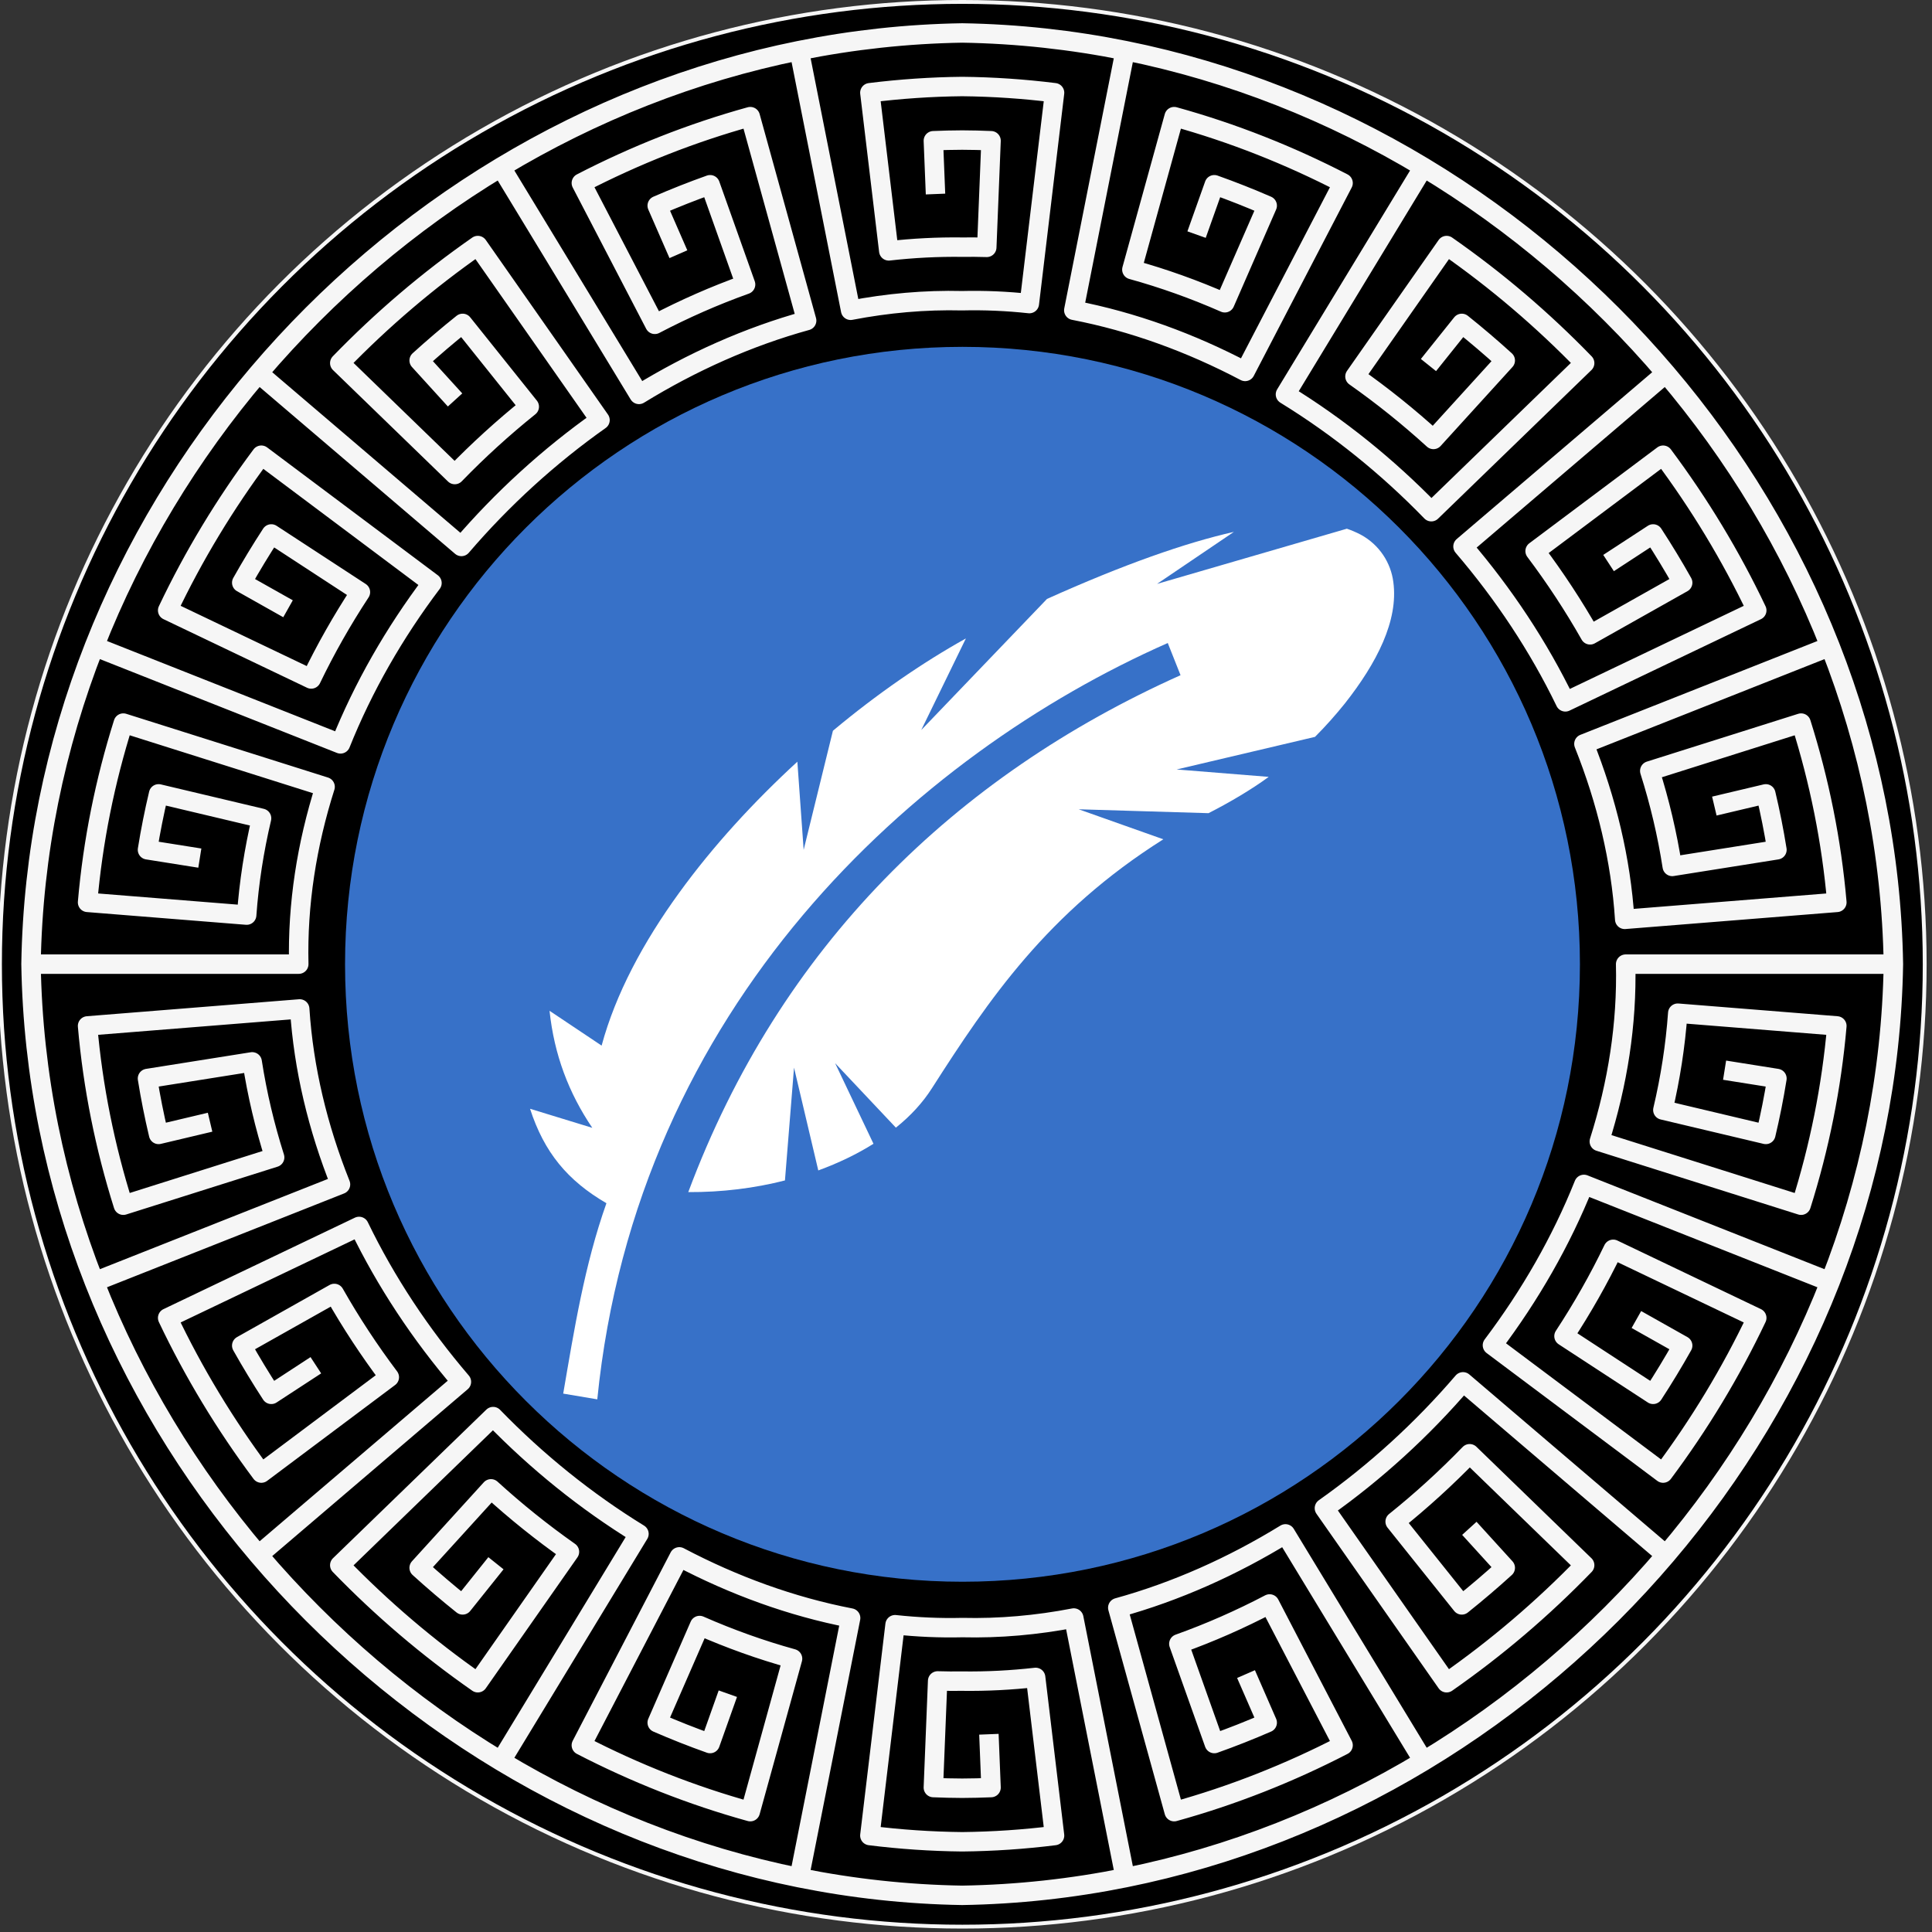 <?xml version="1.0" encoding="UTF-8" standalone="no"?>
<!-- Created with Inkscape (http://www.inkscape.org/) -->

<svg
   width="512"
   height="512"
   viewBox="0 0 141.634 141.634"
   version="1.1"
   id="svg159"
   xmlns="http://www.w3.org/2000/svg"
   xmlns:svg="http://www.w3.org/2000/svg">
  <rect x="0" y="0" width="141.634" height="141.634" fill="#333333" stroke="none"/>
  <defs
     id="defs156" />
  <g
     id="layer1"
     transform="translate(73.698,-85.242)">
    <g
       id="g6228"
       transform="matrix(0.182,0,0,0.182,-153.807,85.242)">
      <circle
         r="387.638"
         cy="388.413"
         cx="827.79"
         id="path843-4-9"
         style="opacity:1;vector-effect:none;fill:#000000;fill-opacity:1;stroke:#fbfbfb;stroke-width:1.551px;stroke-linecap:butt;stroke-linejoin:miter;stroke-miterlimit:4;stroke-dasharray:none;stroke-dashoffset:0;stroke-opacity:0.98" />
      <circle
         style="fill:#000000;fill-opacity:0.01"
         id="circle829-5"
         r="256"
         cy="388.413"
         cx="827.79" />
      <path
         transform="matrix(0.714,0,0,0.714,647.516,196.418)"
         id="path843-6"
         style="opacity:1;vector-effect:none;fill:#3771c8;fill-opacity:1;stroke:none;stroke-width:1.394;stroke-linecap:butt;stroke-linejoin:miter;stroke-miterlimit:4;stroke-dasharray:none;stroke-dashoffset:0;stroke-opacity:0.98"
         d="m 600.894,268.907 c 0,192.376 -155.951,348.327 -348.327,348.327 -192.376,0 -348.327,-155.951 -348.327,-348.327 0,-192.376 155.951,-348.327 348.327,-348.327 192.376,0 348.327,155.951 348.327,348.327 z" />
      <g
         style="fill:#ffffff"
         transform="matrix(0.746,0,0,0.746,631.531,198.042)"
         id="g833-5">
        <path
           style="fill:#ffffff;fill-opacity:1"
           id="path831-9"
           d="M 470.7,20 368.2,49.81 409.7,21.72 c -26.2,5.92 -59.3,17.5 -100.9,36.19 L 240.9,128.7 265,79.25 c -23.3,12.96 -48,29.95 -71.8,49.85 l -15.8,64.3 -3.4,-47.6 c -23.5,21.6 -45.6,45.6 -63.9,70.9 -19.23,26.5 -34.26,54.5 -41.79,82.4 L 40.19,280.3 c 2.52,23.7 10.31,44.3 23.09,63.2 L 29.66,333.2 c 7.64,23.5 20.13,38.7 41.25,51 C 59.08,417.5 53.53,452.3 47.57,487 l 18.4,3.1 C 87.31,277.4 237.9,141.8 374,81.72 l 6.9,17.38 c -121.7,54.5 -216.3,146.5 -265.8,279.1 18.1,0.1 35.8,-2.1 52.2,-6.3 l 4.9,-60.9 13.1,55.5 c 10.9,-4 20.9,-8.8 29.8,-14.4 l -20.7,-43.5 32.8,34.8 c 8,-6.4 14.6,-13.6 19.6,-21.5 30.4,-47.5 62.2,-94.7 124.8,-134.2 l -45.7,-16.2 70.1,2.1 c 11.4,-5.8 23.4,-12.9 32.5,-19.6 l -49.7,-4 74.7,-17.6 c 5.8,-5.8 11.2,-11.9 16.1,-18 17.3,-21.94 29,-44.78 26.2,-65.55 -1.3,-10.39 -7.5,-20.16 -17.6,-25.63 -2.5,-1.3 -5.2,-2.45 -7.5,-3.22 z" />
      </g>
      <path
         style="opacity:1;vector-effect:none;fill:none;fill-opacity:1;stroke:#fbfbfb;stroke-width:8.492;stroke-linecap:butt;stroke-linejoin:round;stroke-miterlimit:4;stroke-dasharray:none;stroke-dashoffset:0;stroke-opacity:0.98"
         id="path2336-9"
         transform="matrix(0.922,0,0,0.922,594.87,140.424)"
         d="m 631.726,407.704 c 17.108,-43.571 26.873,-90.383 27.654,-138.796 h -116.973 c 0.625,26.117 -3.49,52.219 -11.504,77.467 l 88.155,27.849 c 7.973,-25.292 13.297,-51.519 15.619,-78.327 l -69.508,-5.563 c -1.022,14.239 -3.226,28.372 -6.509,42.293 l 44.983,10.671 c 1.918,-8.07 3.541,-16.219 4.856,-24.433 l -22.868,-3.633 m -25.619,211.818 c 30.154,-35.447 54.606,-75.776 71.714,-119.346 l -107.552,-42.567 c -9.912,24.768 -23.513,48.472 -39.963,70.271 l 74.557,55.841 c 15.815,-21.19 29.573,-43.906 40.919,-67.794 l -62.719,-29.966 c -6.28,13.05 -13.48,25.731 -21.496,37.937 l 38.941,25.424 c 4.537,-6.961 8.845,-14.065 12.91,-21.3 l -20.226,-11.388 m -93.015,192.94 c 39.919,-24.041 75.776,-54.606 105.93,-90.052 l -88.66,-75.663 c -17.823,20.794 -38.285,39.474 -60.547,55.199 l 53.383,76.258 c 21.689,-15.12 41.911,-32.355 60.312,-51.354 l -50.247,-48.688 c -10.226,10.548 -21.109,20.464 -32.546,29.644 l 29.112,36.39 c 6.5,-5.195 12.836,-10.599 18.996,-16.199 l -15.69,-17.25 m -150.343,152.629 c 46.402,-9.355 90.383,-26.873 130.302,-50.914 l -60.299,-99.29 c -23.109,14.195 -47.808,25.226 -73.256,32.252 l 24.633,89.098 c 25.594,-7.08 50.312,-16.867 73.799,-29.007 l -32.094,-61.727 c -12.859,6.734 -26.113,12.573 -39.658,17.413 l 15.494,43.568 c 7.806,-2.772 15.515,-5.82 23.113,-9.129 l -9.26,-21.218 m -195.201,88.954 c 23.201,4.677 47.008,7.314 71.215,7.705 24.206,-0.391 48.013,-3.027 71.214,-7.704 L 301.313,554.57 c -16.107,3.107 -32.424,4.568 -48.747,4.177 -9.794,0.234 -19.586,-0.198 -29.331,-1.252 l -11.012,92.113 c 13.302,1.657 26.765,2.577 40.343,2.718 13.578,-0.141 27.04,-1.061 40.342,-2.718 l -8.259,-69.085 c -10.635,1.205 -21.344,1.759 -32.084,1.619 -3.58,0.047 -7.157,0.017 -10.728,-0.089 l -1.873,46.583 c 4.19,0.181 8.391,0.28 12.602,0.296 4.21,-0.016 8.411,-0.115 12.601,-0.296 l -0.937,-23.291 M 51.05,617.101 c 39.919,24.041 83.899,41.56 130.302,50.915 L 203.819,554.57 C 178.049,549.599 152.818,540.413 128.966,527.852 l -42.792,82.303 c 23.487,12.14 48.205,21.927 73.799,29.008 l 18.475,-66.823 c -13.809,-3.815 -27.38,-8.681 -40.608,-14.495 l -18.521,42.435 c 7.598,3.309 15.306,6.357 23.113,9.129 l 7.747,-21.784 M -54.879,527.049 c 30.154,35.447 66.011,66.011 105.93,90.052 L 111.349,517.812 C 88.24,503.616 66.72,486.256 47.63,466.572 l -66.997,64.917 c 18.401,18.998 38.623,36.234 60.312,51.354 L 80.983,525.649 C 69.02,517.233 57.557,508.027 46.7,498.136 l -31.381,34.5 c 6.16,5.6 12.496,11.004 18.996,16.199 L 48.871,530.64 M -126.593,407.703 c 17.108,43.571 41.56,83.9 71.714,119.346 L 33.781,451.386 C 15.958,430.592 0.775,407.683 -10.929,383.5 l -83.625,39.955 c 11.346,23.887 25.104,46.604 40.919,67.794 L 2.283,449.367 C -6.522,437.661 -14.564,425.428 -21.738,412.773 l -40.453,22.777 c 4.066,7.235 8.373,14.34 12.91,21.3 l 19.471,-12.712 M -154.247,268.906 c -1e-5,3.7e-4 -1e-5,7.3e-4 -2e-5,0.001 0.781,48.413 10.546,95.225 27.654,138.795 L -19.041,365.136 C -28.953,340.368 -35.174,314.536 -36.867,288.478 l -92.677,7.416 c 2.322,26.808 7.647,53.035 15.619,78.327 l 66.116,-20.886 c -4.334,-13.683 -7.643,-27.631 -9.821,-41.737 l -45.736,7.265 c 1.315,8.214 2.938,16.362 4.856,24.433 l 22.491,-5.335 M -126.592,130.11 c -17.108,43.571 -26.873,90.383 -27.655,138.796 l 116.973,3.6e-4 c -0.625,-26.117 3.49,-52.219 11.504,-77.467 L -113.924,163.591 c -7.973,25.292 -13.297,51.519 -15.62,78.327 l 69.508,5.563 c 1.022,-14.239 3.226,-28.372 6.509,-42.293 l -44.983,-10.671 c -1.918,8.07 -3.541,16.219 -4.856,24.433 l 22.868,3.633 M -54.878,10.764 C -85.032,46.211 -109.484,86.54 -126.592,130.11 l 107.551,42.567 C -9.129,147.909 4.472,124.206 20.923,102.407 L -53.634,46.565 c -15.815,21.19 -29.573,43.906 -40.919,67.793 l 62.718,29.966 c 6.28,-13.05 13.48,-25.731 21.496,-37.937 L -49.279,80.963 c -4.537,6.961 -8.845,14.065 -12.91,21.3 l 20.226,11.388 M 51.052,-79.288 C 11.133,-55.247 -24.723,-24.682 -54.878,10.764 L 33.782,86.428 C 51.605,65.633 72.068,46.954 94.33,31.229 L 40.947,-45.029 C 19.258,-29.91 -0.964,-12.674 -19.365,6.324 L 30.882,55.012 C 41.108,44.464 51.991,34.548 63.428,25.368 L 34.316,-11.022 C 27.816,-5.827 21.48,-0.423 15.32,5.177 L 31.011,22.427 M 181.354,-130.202 c -46.402,9.355 -90.383,26.873 -130.302,50.914 l 60.298,99.29 c 23.109,-14.195 47.808,-25.226 73.256,-32.252 l -24.632,-89.098 c -25.594,7.08 -50.312,16.867 -73.799,29.007 l 32.094,61.727 c 12.859,-6.734 26.113,-12.573 39.658,-17.413 l -15.494,-43.568 c -7.806,2.772 -15.515,5.82 -23.113,9.129 l 9.26,21.218 m 195.202,-88.953 c -23.202,-4.678 -47.009,-7.314 -71.216,-7.705 -24.206,0.391 -48.012,3.027 -71.213,7.704 l 22.467,113.446 c 16.106,-3.107 32.423,-4.568 48.746,-4.177 9.794,-0.234 19.586,0.198 29.332,1.252 l 11.012,-92.113 c -13.303,-1.657 -26.766,-2.577 -40.344,-2.718 -13.577,0.141 -27.039,1.061 -40.341,2.718 l 8.258,69.085 c 10.634,-1.205 21.343,-1.759 32.083,-1.619 3.58,-0.047 7.157,-0.017 10.729,0.089 l 1.873,-46.583 c -4.19,-0.181 -8.391,-0.28 -12.603,-0.296 -4.21,0.016 -8.411,0.115 -12.6,0.296 l 0.936,23.291 M 454.084,-79.286 C 414.165,-103.328 370.185,-120.846 323.782,-130.201 l -22.468,113.446 c 25.771,4.972 51.002,14.158 74.853,26.718 l 42.792,-82.303 c -23.487,-12.14 -48.205,-21.927 -73.799,-29.008 l -18.475,66.823 c 13.809,3.815 27.38,8.682 40.608,14.495 l 18.521,-42.435 c -7.598,-3.309 -15.306,-6.357 -23.113,-9.129 l -7.747,21.784 m 205.058,60.576 C 529.859,-24.68 494.003,-55.245 454.084,-79.286 l -60.299,99.289 c 23.109,14.195 44.629,31.555 63.719,51.24 L 524.5,6.327 C 506.1,-12.672 485.878,-29.908 464.189,-45.027 l -40.037,57.193 c 11.963,8.417 23.426,17.623 34.283,27.513 L 489.815,5.179 C 483.656,-0.422 477.319,-5.826 470.819,-11.02 L 456.263,7.175 M 631.727,130.113 C 614.619,86.542 590.167,46.213 560.013,10.767 l -88.661,75.663 c 17.823,20.794 33.006,43.703 44.71,67.886 l 83.625,-39.954 C 588.342,90.474 574.584,67.758 558.769,46.568 l -55.918,41.881 c 8.805,11.706 16.847,23.939 24.021,36.594 l 40.453,-22.776 C 563.259,95.03 558.951,87.926 554.414,80.965 L 534.944,93.677 M 659.38,268.91 C 658.599,220.496 648.835,173.684 631.727,130.113 l -107.552,42.566 c 9.911,24.768 16.133,50.601 17.826,76.658 l 92.677,-7.416 c -2.322,-26.808 -7.646,-53.035 -15.619,-78.327 l -66.116,20.886 c 4.334,13.683 7.643,27.631 9.821,41.737 l 45.736,-7.265 c -1.315,-8.214 -2.938,-16.362 -4.856,-24.433 l -22.491,5.335" />
    </g>
  </g>
</svg>
